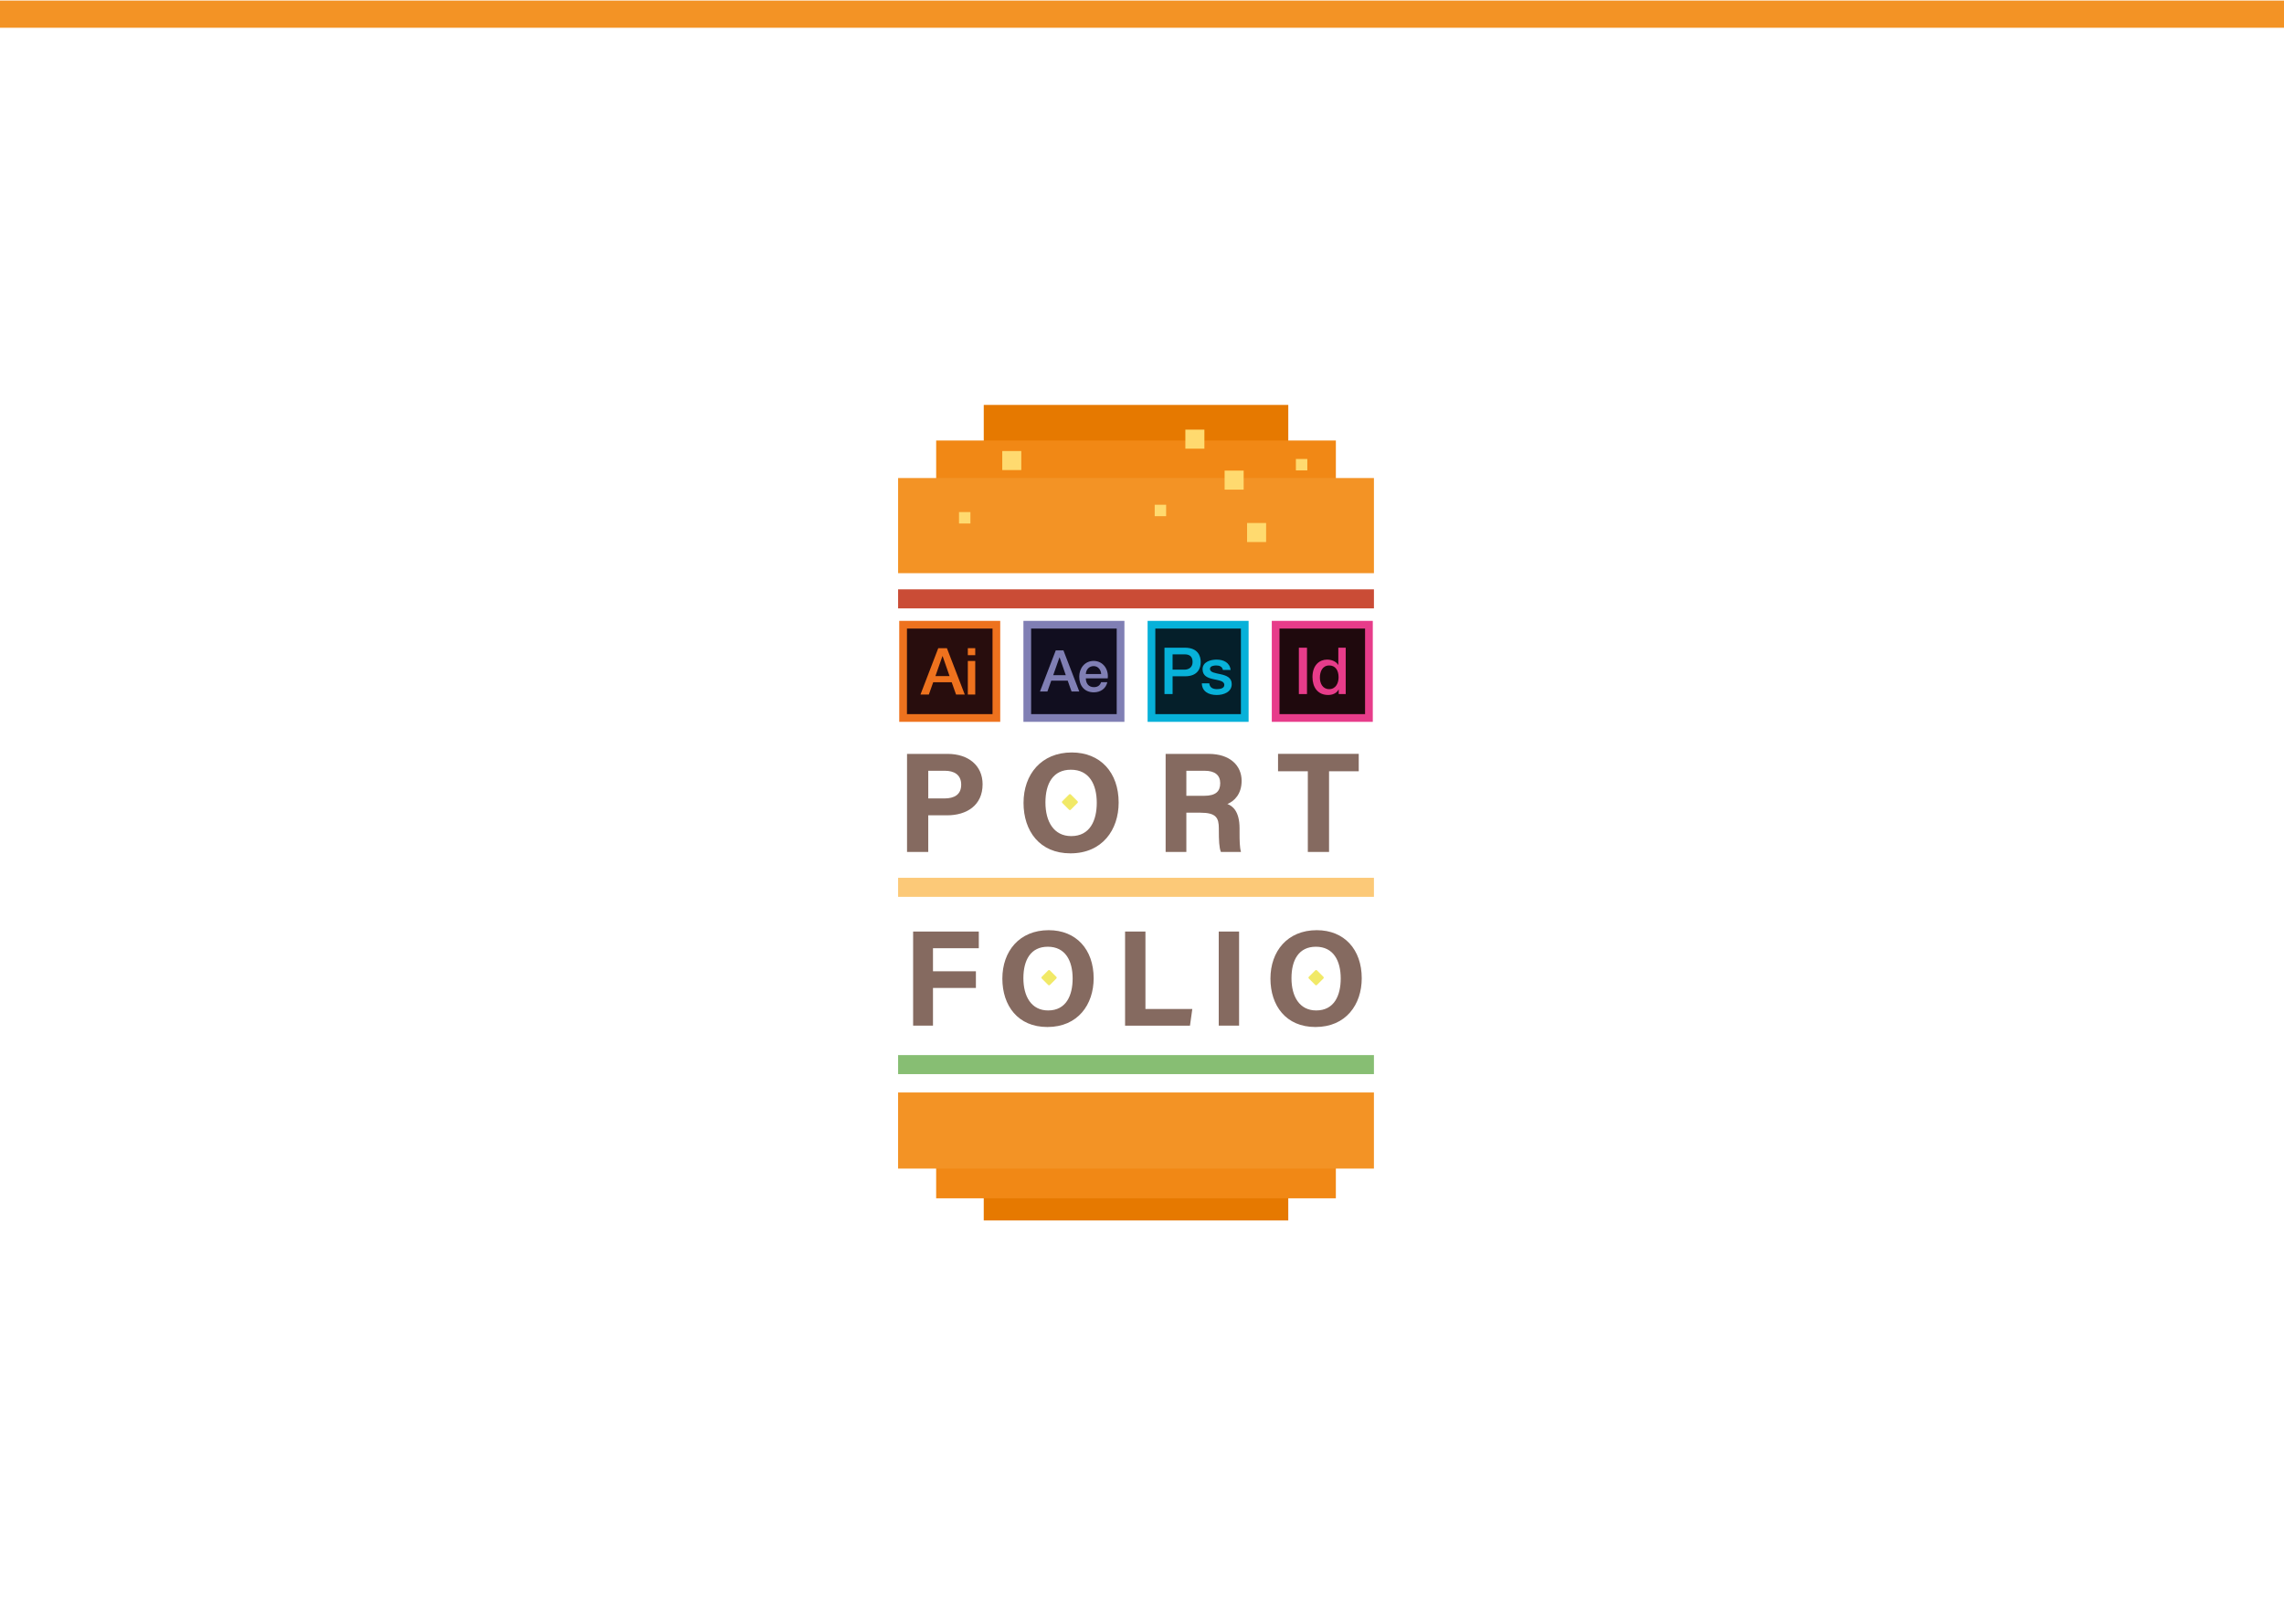 <?xml version="1.0" encoding="utf-8"?>
<!-- Generator: Adobe Illustrator 26.2.1, SVG Export Plug-In . SVG Version: 6.00 Build 0)  -->
<svg version="1.1" id="Layer_1" xmlns="http://www.w3.org/2000/svg" xmlns:xlink="http://www.w3.org/1999/xlink" x="0px" y="0px"
	 viewBox="0 0 1440 1024" style="enable-background:new 0 0 1440 1024;" xml:space="preserve">
<style type="text/css">
	.st0{fill:#F39325;}
	.st1{fill:#EE721E;}
	.st2{fill:#280D0D;}
	.st3{fill:#807FB4;}
	.st4{fill:#110E1F;}
	.st5{fill:#07B1D9;}
	.st6{fill:#051F2A;}
	.st7{fill:#E73C8A;}
	.st8{fill:#1F090D;}
	.st9{fill:#856A60;}
	.st10{fill:#F1E967;}
	.st11{fill:#E67900;}
	.st12{fill:#F18815;}
	.st13{fill:#FFDA6F;}
	.st14{fill:#CA4C36;}
	.st15{fill:#FCC978;}
	.st16{fill:#87BE73;}
</style>
<rect y="0.36" class="st0" width="1440" height="17.14"/>
<g>
	<g>
		<g>
			<rect x="566.94" y="391.53" class="st1" width="63.68" height="63.68"/>
			<rect x="571.81" y="396.39" class="st2" width="53.95" height="53.95"/>
			<g>
				<path class="st1" d="M591.55,408.75H597l11.26,29.23h-5.49l-2.74-7.74h-11.67l-2.74,7.74h-5.28L591.55,408.75z M589.75,426.36
					h8.93l-4.38-12.57h-0.12L589.75,426.36z"/>
				<path class="st1" d="M610.19,408.75h4.67v4.42h-4.67V408.75z M610.19,416.82h4.67v21.17h-4.67V416.82z"/>
			</g>
		</g>
		<g>
			<rect x="645.24" y="391.53" class="st3" width="63.68" height="63.68"/>
			<rect x="650.1" y="396.39" class="st4" width="53.95" height="53.95"/>
			<g>
				<path class="st3" d="M665.63,410.14h4.83l10,25.95h-4.87l-2.44-6.87h-10.36l-2.44,6.87h-4.69L665.63,410.14z M664.03,425.77
					h7.92l-3.89-11.16h-0.11L664.03,425.77z"/>
				<path class="st3" d="M684.59,427.77c0,2.94,1.6,5.56,5.05,5.56c2.4,0,3.85-1.05,4.58-3.13h3.93c-0.91,4.11-4.4,6.4-8.51,6.4
					c-5.89,0-9.2-4.11-9.2-9.89c0-5.34,3.49-9.92,9.09-9.92c5.93,0,9.56,5.34,8.87,10.98H684.59z M694.26,425.04
					c-0.15-2.62-1.93-4.98-4.73-4.98c-2.87,0-4.83,2.18-4.94,4.98H694.26z"/>
			</g>
		</g>
		<g>
			<rect x="723.53" y="391.53" class="st5" width="63.68" height="63.68"/>
			<rect x="728.4" y="396.39" class="st6" width="53.95" height="53.95"/>
			<g>
				<path class="st5" d="M734.17,408.46h12.9c8.35,0,9.95,5.4,9.95,9.05c0,3.6-1.6,9.01-9.95,8.97h-7.78v11.22h-5.12V408.46z
					 M739.28,422.3h7.49c2.29,0,5.12-1.15,5.12-4.83c0-3.85-2.33-4.83-5.04-4.83h-7.57V422.3z"/>
				<path class="st5" d="M762.41,430.9c0.25,2.7,2.29,3.68,4.79,3.68c1.76,0,4.83-0.37,4.71-2.78c-0.12-2.46-3.52-2.74-6.92-3.52
					c-3.44-0.74-6.8-1.97-6.8-6.26c0-4.63,5-6.06,8.84-6.06c4.34,0,8.27,1.8,8.84,6.51h-4.87c-0.41-2.21-2.25-2.82-4.3-2.82
					c-1.35,0-3.85,0.33-3.85,2.17c0,2.29,3.44,2.62,6.88,3.4c3.4,0.78,6.84,2.01,6.84,6.18c0,5.04-5.08,6.88-9.46,6.88
					c-5.32,0-9.29-2.37-9.38-7.37H762.41z"/>
			</g>
		</g>
		<g>
			<rect x="801.83" y="391.53" class="st7" width="63.68" height="63.68"/>
			<rect x="806.69" y="396.39" class="st8" width="53.95" height="53.95"/>
			<g>
				<path class="st7" d="M818.9,408.46h5.12v29.23h-5.12V408.46z"/>
				<path class="st7" d="M848.44,437.7h-4.42v-2.87h-0.08c-1.23,2.42-3.89,3.44-6.55,3.44c-6.67,0-9.91-4.95-9.91-11.3
					c0-7.66,4.54-11.01,9.17-11.01c2.66,0,5.61,0.98,7.04,3.32h0.08v-10.81h4.67V437.7z M838,434.59c4.18,0,5.94-3.81,5.94-7.49
					c0-4.67-2.25-7.45-5.85-7.45c-4.38,0-5.94,3.89-5.94,7.7C832.14,430.98,833.95,434.59,838,434.59z"/>
			</g>
		</g>
	</g>
	<g>
		<g>
			<g>
				<g>
					<path class="st9" d="M575.7,587.45h41.41v10.52h-28.89v14.54h27.06v10.51h-27.06v23.76H575.7V587.45z"/>
					<path class="st9" d="M689.52,616.92c0,16.51-9.91,30.73-29.19,30.73c-18.62,0-28.37-13.53-28.37-30.53
						c0-17.27,10.76-30.53,29.2-30.53C678.53,586.59,689.52,598.76,689.52,616.92z M645.22,616.86c0,11.58,5.08,20.35,15.6,20.35
						c11.41,0,15.45-9.55,15.45-20.13c0-11.22-4.6-20.05-15.66-20.05C649.9,597.03,645.22,605.31,645.22,616.86z"/>
					<path class="st9" d="M709.34,587.45h12.83v48.82h29.55l-1.47,10.52h-40.92V587.45z"/>
					<path class="st9" d="M781.21,587.45v59.33h-12.83v-59.33H781.21z"/>
					<path class="st9" d="M858.54,616.92c0,16.51-9.91,30.73-29.19,30.73c-18.62,0-28.37-13.53-28.37-30.53
						c0-17.27,10.76-30.53,29.2-30.53C847.54,586.59,858.54,598.76,858.54,616.92z M814.24,616.86c0,11.58,5.08,20.35,15.6,20.35
						c11.41,0,15.45-9.55,15.45-20.13c0-11.22-4.6-20.05-15.66-20.05C818.91,597.03,814.24,605.31,814.24,616.86z"/>
				</g>
			</g>
		</g>
		<path class="st10" d="M829.24,621.13l-4.06-4.06c-0.3-0.3-0.3-0.78,0-1.07l4.06-4.06c0.3-0.3,0.78-0.3,1.07,0l4.06,4.06
			c0.3,0.3,0.3,0.78,0,1.07l-4.06,4.06C830.02,621.42,829.54,621.42,829.24,621.13z"/>
		<path class="st10" d="M660.86,621.13l-4.06-4.06c-0.3-0.3-0.3-0.78,0-1.07l4.06-4.06c0.3-0.3,0.78-0.3,1.07,0l4.06,4.06
			c0.3,0.3,0.3,0.78,0,1.07l-4.06,4.06C661.64,621.42,661.16,621.42,660.86,621.13z"/>
	</g>
	<g>
		<g>
			<g>
				<path class="st9" d="M571.87,475.42h25.58c13.14,0,22.05,7.39,22.05,19.14c0,13.43-10.17,19.59-22.37,19.59h-11.89v23.09h-13.38
					V475.42z M585.25,503.51h10.2c6.19,0,10.56-2.38,10.56-8.69c0-6.38-4.61-8.76-10.28-8.76h-10.48V503.51z"/>
				<path class="st9" d="M705.28,506.12c0,17.21-10.33,32.02-30.41,32.02c-19.4,0-29.56-14.1-29.56-31.81
					c0-17.99,11.22-31.81,30.42-31.81C693.82,474.52,705.28,487.19,705.28,506.12z M659.12,506.06c0,12.07,5.3,21.2,16.26,21.2
					c11.89,0,16.1-9.96,16.1-20.97c0-11.7-4.79-20.89-16.31-20.89C663.99,485.4,659.12,494.02,659.12,506.06z"/>
				<path class="st9" d="M747.96,512.5v24.75H734.9v-61.83h27.17c13.48,0,20.74,7.43,20.74,16.97c0,8.3-4.52,12.79-8.98,14.63
					c3.06,1.13,7.68,4.32,7.68,15.38v3.05c0,4.16,0.04,8.89,0.89,11.79h-12.67c-1.09-2.69-1.29-7.32-1.29-13.88v-0.9
					c0-6.76-1.71-9.96-11.67-9.96H747.96z M747.96,501.85h11.21c7.32,0,10.14-2.78,10.14-7.95c0-5.03-3.29-7.84-9.82-7.84h-11.53
					V501.85z"/>
				<path class="st9" d="M824.55,486.37h-18.78v-10.96h50.88v10.96h-18.72v50.87h-13.38V486.37z"/>
			</g>
		</g>
	</g>
	<path class="st10" d="M674.01,510.62l-4.27-4.27c-0.3-0.3-0.3-0.78,0-1.07l4.27-4.27c0.3-0.3,0.78-0.3,1.07,0l4.27,4.27
		c0.3,0.3,0.3,0.78,0,1.07l-4.27,4.27C674.79,510.92,674.3,510.92,674.01,510.62z"/>
	<g>
		<g>
			<rect x="620.23" y="255.35" class="st11" width="192" height="60"/>
			<rect x="590.23" y="277.8" class="st12" width="252" height="60"/>
			<rect x="566.23" y="301.46" class="st0" width="300" height="60"/>
		</g>
		<rect x="631.9" y="284.43" class="st13" width="12" height="12"/>
		<rect x="747.34" y="270.94" class="st13" width="12" height="12"/>
		<rect x="772.09" y="296.77" class="st13" width="12" height="12"/>
		<rect x="786.25" y="329.82" class="st13" width="12" height="12"/>
		<rect x="728.01" y="318.32" class="st13" width="7.2" height="7.2"/>
		<rect x="604.63" y="322.93" class="st13" width="7.2" height="7.2"/>
		<rect x="817.03" y="289.44" class="st13" width="7.2" height="7.2"/>
	</g>
	<g>
		<g>
			
				<rect x="620.23" y="709.65" transform="matrix(-1 -1.224647e-16 1.224647e-16 -1 1432.45 1479.298)" class="st11" width="192" height="60"/>
			
				<rect x="590.23" y="695.67" transform="matrix(-1 -1.224647e-16 1.224647e-16 -1 1432.45 1451.343)" class="st12" width="252" height="60"/>
			
				<rect x="566.23" y="688.94" transform="matrix(-1 -1.224647e-16 1.224647e-16 -1 1432.45 1425.877)" class="st0" width="300" height="48"/>
		</g>
	</g>
	<rect x="566.23" y="371.66" class="st14" width="300" height="12"/>
	<rect x="566.23" y="553.56" class="st15" width="300" height="12"/>
	<rect x="566.23" y="665.36" class="st16" width="300" height="12"/>
</g>
</svg>
